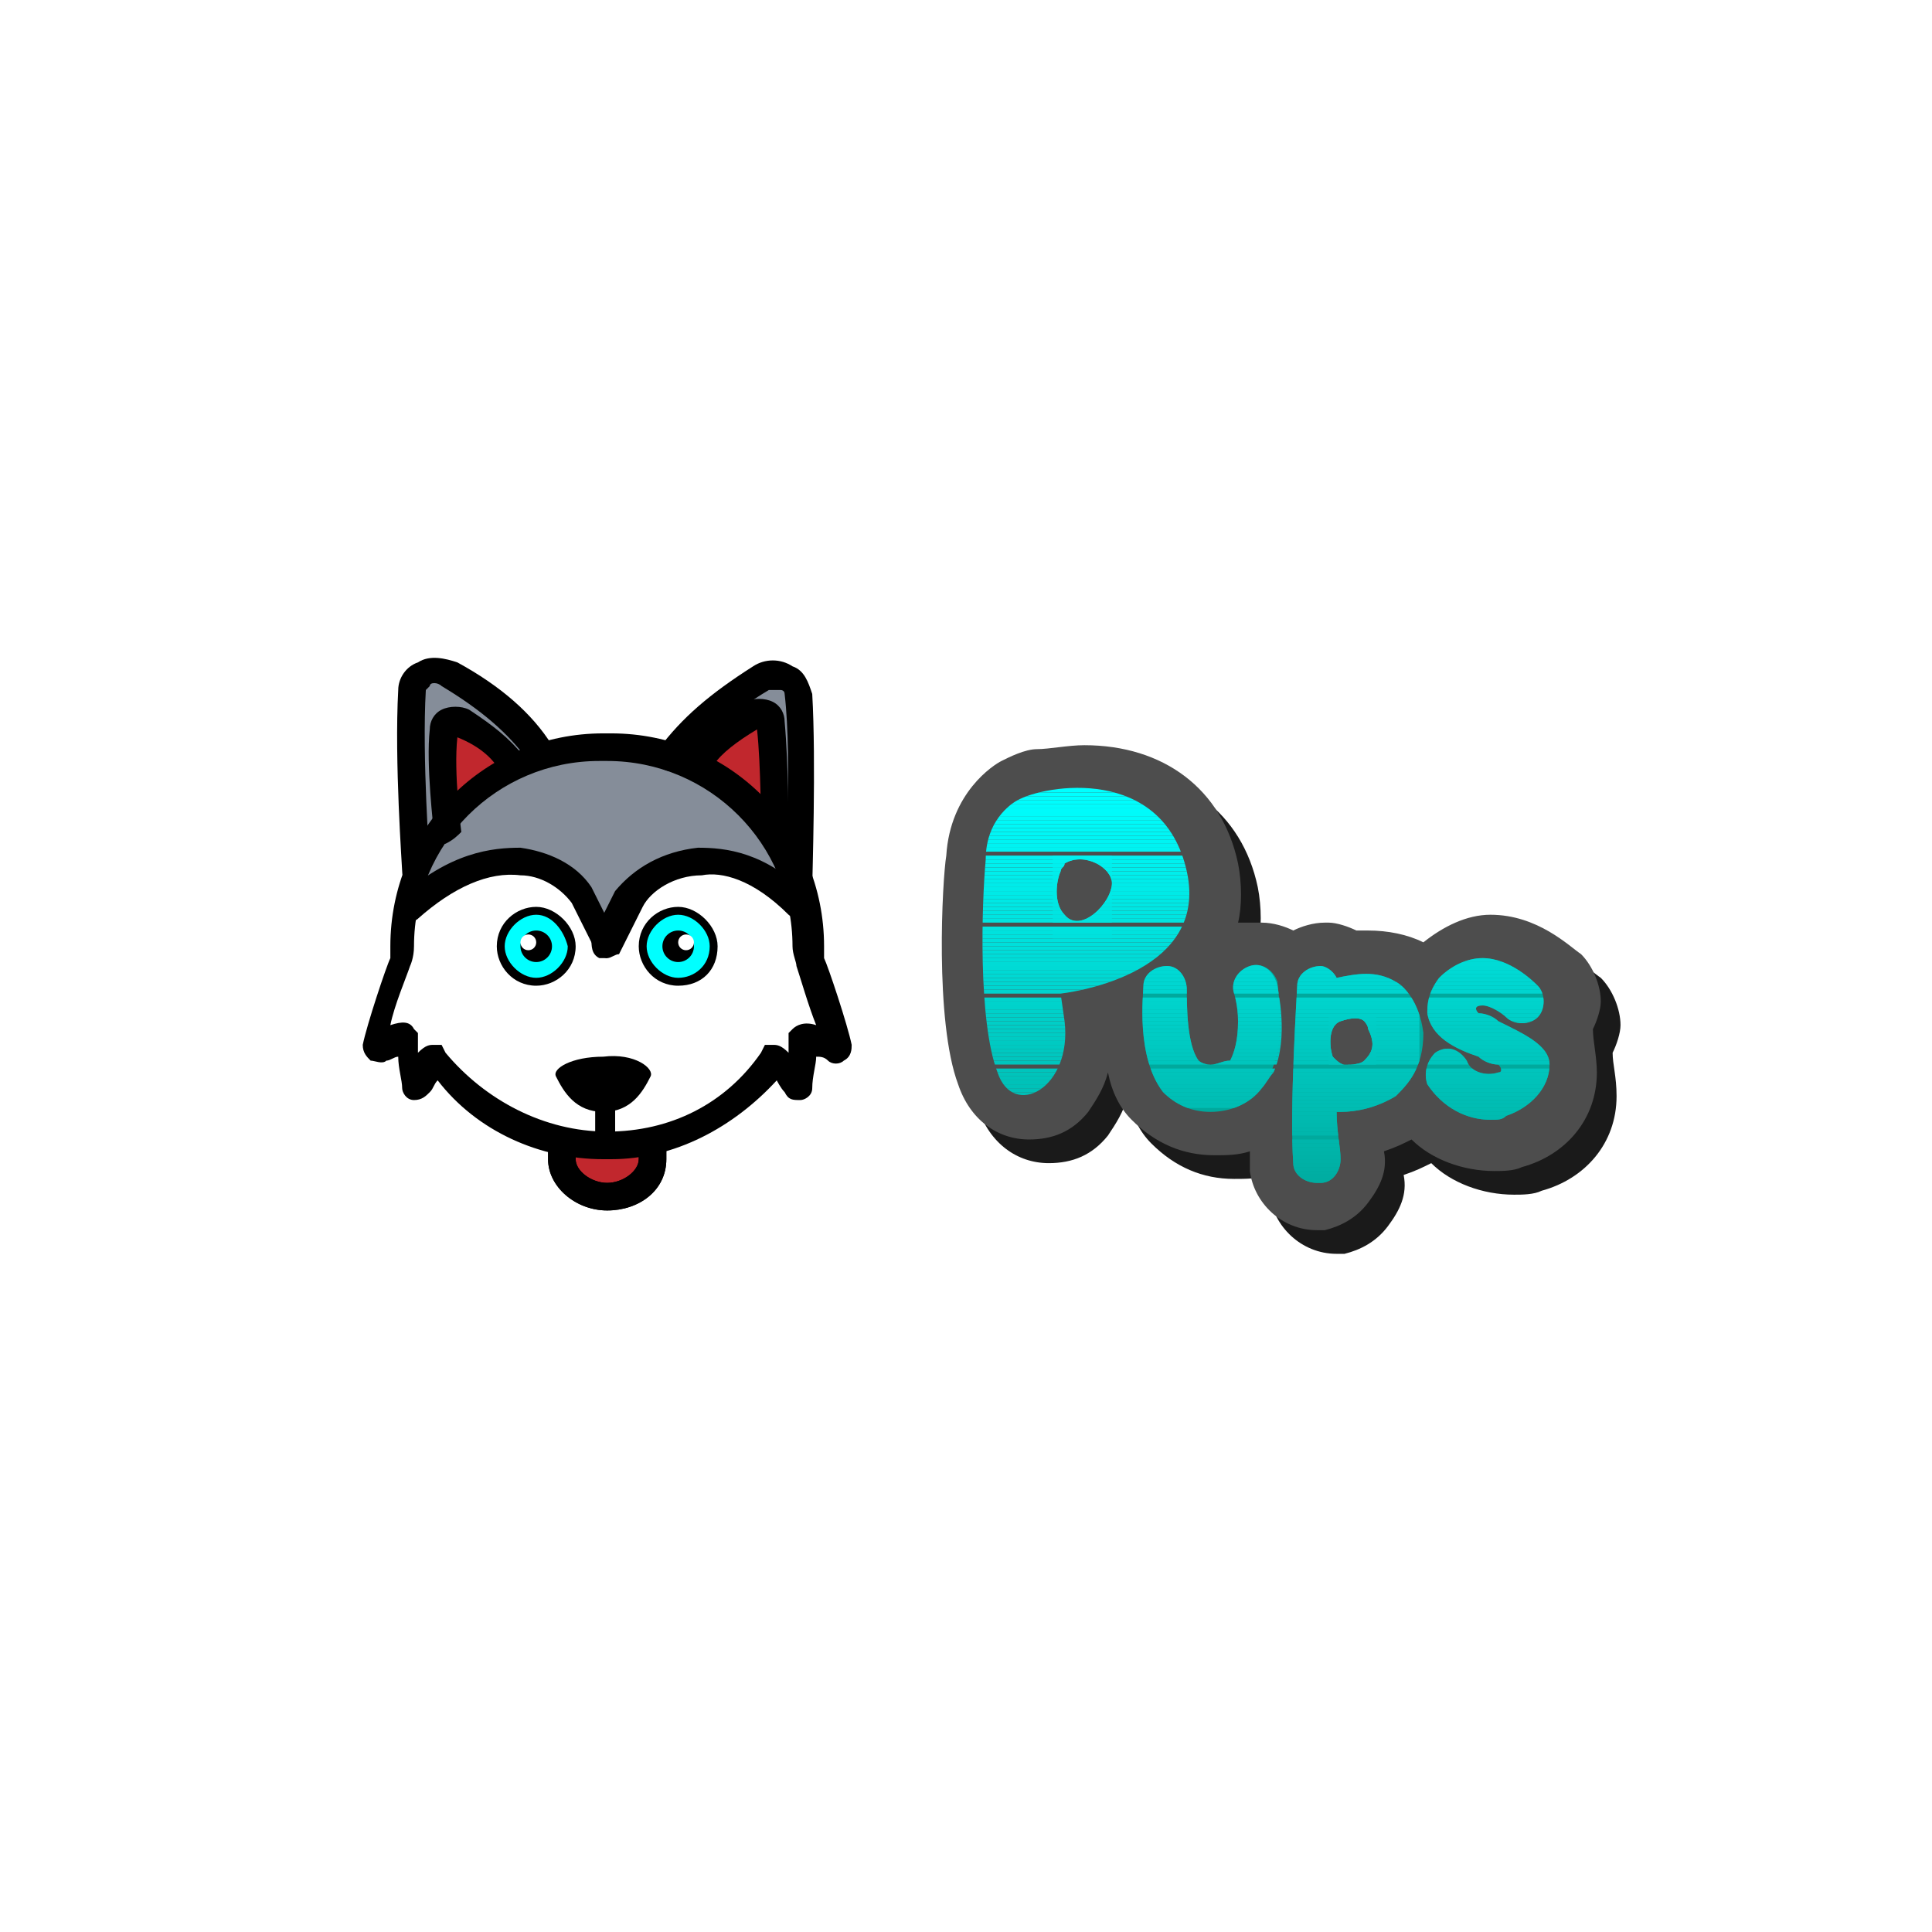 <?xml version="1.0" encoding="utf-8"?>
<!-- Generator: Adobe Illustrator 21.0.2, SVG Export Plug-In . SVG Version: 6.00 Build 0)  -->
<svg version="1.1" xmlns="http://www.w3.org/2000/svg" xmlns:xlink="http://www.w3.org/1999/xlink" x="0px" y="0px"
	 viewBox="0 0 49 49" style="enable-background:new 0 0 49 49;" xml:space="preserve">
<style type="text/css">
	.st0{fill:#FFFFFF;}
	.st1{fill:none;stroke:#000000;stroke-width:0.5;stroke-miterlimit:10;}
	.st2{fill:#34363A;}
	.st3{fill:#63AA29;}
	.st4{fill:#DCA031;}
	.st5{fill:#DB413E;}
	.st6{fill:#EDECE8;}
	.st7{opacity:0.3;fill:#070606;}
	.st8{fill:none;stroke:#278A2A;stroke-width:0.25;stroke-miterlimit:10;}
	.st9{fill:#BBC1C5;}
	.st10{fill:#32354C;}
	.st11{opacity:0.3;}
	.st12{fill:#070606;}
	.st13{fill:#999189;}
	.st14{fill:#9F978F;}
	.st15{fill:#DEDBD4;}
	.st16{fill:#B8B3AA;}
	.st17{fill:#6E6160;}
	.st18{opacity:0.7;}
	.st19{opacity:0.29;fill:#00A99D;}
	.st20{fill:#E5E3DE;}
	.st21{fill:#F6F6F5;}
	.st22{fill:#D8D7D1;}
	.st23{fill:#564D4C;}
	.st24{fill:#E3E1DB;}
	.st25{fill:#5880BA;}
	.st26{opacity:0.9;}
	.st27{fill:#999999;}
	.st28{fill:#333333;}
	.st29{fill:#808080;}
	.st30{fill:#666666;}
	.st31{fill:#CCCCCC;}
	.st32{fill:none;stroke:#808080;stroke-width:10;stroke-miterlimit:10;}
	.st33{opacity:0.38;fill:#FFFF00;}
	.st34{opacity:0.38;fill:#F15A24;}
	.st35{fill:#E6E6E6;}
	.st36{fill:#4D4D4D;}
	.st37{fill:#EB8300;}
	.st38{fill:none;stroke:#808080;stroke-width:0.75;stroke-miterlimit:10;}
	.st39{fill:#F53855;}
	.st40{fill:#46B29D;}
	.st41{fill:#E37B40;}
	.st42{fill:#324D5C;}
	.st43{fill:#754C24;}
	.st44{fill:#42210B;}
	.st45{fill:#BF6500;}
	.st46{fill:#FF0000;}
	.st47{opacity:0.4;}
	.st48{fill:#B17124;}
	.st49{fill:#DD9C34;}
	.st50{fill:#EAB55A;}
	.st51{fill:#D3882B;}
	.st52{fill:#FBB75B;}
	.st53{fill:#C90D07;}
	.st54{opacity:0.25;}
	.st55{fill:#212121;}
	.st56{fill:#EEEEEE;}
	.st57{fill:#757576;}
	.st58{fill:#E0E0E0;}
	.st59{fill:#BDBDBD;}
	.st60{fill:#FAFBFB;}
	.st61{opacity:0.61;fill:#B3B3B3;}
	.st62{fill:#F2F2F2;}
	.st63{fill:#1A1A1A;}
	.st64{fill:#00A99D;}
	.st65{clip-path:url(#SVGID_2_);fill:#00F3F1;}
	.st66{clip-path:url(#SVGID_2_);fill:#00F2F0;}
	.st67{clip-path:url(#SVGID_2_);fill:#00F1EF;}
	.st68{clip-path:url(#SVGID_2_);fill:#00F0EE;}
	.st69{clip-path:url(#SVGID_2_);fill:#00EFED;}
	.st70{clip-path:url(#SVGID_2_);fill:#00EEEC;}
	.st71{clip-path:url(#SVGID_2_);fill:#00EDEB;}
	.st72{clip-path:url(#SVGID_2_);fill:#00ECEA;}
	.st73{clip-path:url(#SVGID_2_);fill:#00EBE9;}
	.st74{clip-path:url(#SVGID_2_);fill:#00EBE8;}
	.st75{clip-path:url(#SVGID_2_);fill:#00EAE7;}
	.st76{clip-path:url(#SVGID_2_);fill:#00E9E6;}
	.st77{clip-path:url(#SVGID_2_);fill:#00E8E5;}
	.st78{clip-path:url(#SVGID_2_);fill:#00E7E4;}
	.st79{clip-path:url(#SVGID_2_);fill:#00E6E3;}
	.st80{clip-path:url(#SVGID_2_);fill:#00E5E2;}
	.st81{clip-path:url(#SVGID_2_);fill:#00E4E1;}
	.st82{clip-path:url(#SVGID_2_);fill:#00E4E0;}
	.st83{clip-path:url(#SVGID_2_);fill:#00E3DF;}
	.st84{clip-path:url(#SVGID_2_);fill:#00E2DE;}
	.st85{clip-path:url(#SVGID_2_);fill:#00E1DD;}
	.st86{clip-path:url(#SVGID_2_);fill:#00FFFF;}
	.st87{clip-path:url(#SVGID_2_);fill:#00FEFE;}
	.st88{clip-path:url(#SVGID_2_);fill:#00FDFD;}
	.st89{clip-path:url(#SVGID_2_);fill:#00FCFC;}
	.st90{clip-path:url(#SVGID_2_);fill:#00FBFB;}
	.st91{clip-path:url(#SVGID_2_);fill:#00FBFA;}
	.st92{clip-path:url(#SVGID_2_);fill:#00FAF9;}
	.st93{clip-path:url(#SVGID_2_);fill:#00F9F8;}
	.st94{clip-path:url(#SVGID_2_);fill:#00F8F7;}
	.st95{clip-path:url(#SVGID_2_);fill:#00F7F6;}
	.st96{clip-path:url(#SVGID_2_);fill:#00F6F5;}
	.st97{clip-path:url(#SVGID_2_);fill:#00F5F4;}
	.st98{clip-path:url(#SVGID_2_);fill:#00F4F3;}
	.st99{clip-path:url(#SVGID_2_);fill:#00F3F2;}
	.st100{clip-path:url(#SVGID_2_);fill:#00E0DC;}
	.st101{clip-path:url(#SVGID_2_);fill:#00DFDB;}
	.st102{clip-path:url(#SVGID_2_);fill:#00DEDA;}
	.st103{clip-path:url(#SVGID_2_);fill:#00DDD9;}
	.st104{clip-path:url(#SVGID_2_);fill:#00DCD8;}
	.st105{clip-path:url(#SVGID_2_);fill:#00DCD7;}
	.st106{clip-path:url(#SVGID_2_);fill:#00DBD6;}
	.st107{clip-path:url(#SVGID_2_);fill:#00DAD5;}
	.st108{clip-path:url(#SVGID_2_);fill:#00D9D4;}
	.st109{clip-path:url(#SVGID_2_);fill:#00D8D3;}
	.st110{clip-path:url(#SVGID_2_);fill:#00D7D2;}
	.st111{clip-path:url(#SVGID_2_);fill:#00D6D1;}
	.st112{clip-path:url(#SVGID_2_);fill:#00D5D0;}
	.st113{clip-path:url(#SVGID_2_);fill:#00D4CF;}
	.st114{clip-path:url(#SVGID_2_);fill:#00D4CD;}
	.st115{clip-path:url(#SVGID_2_);fill:#00D3CC;}
	.st116{clip-path:url(#SVGID_2_);fill:#00D2CB;}
	.st117{clip-path:url(#SVGID_2_);fill:#00D1CA;}
	.st118{clip-path:url(#SVGID_2_);fill:#00D0C9;}
	.st119{clip-path:url(#SVGID_2_);fill:#00CFC8;}
	.st120{clip-path:url(#SVGID_2_);fill:#00CEC7;}
	.st121{clip-path:url(#SVGID_2_);fill:#00CDC6;}
	.st122{clip-path:url(#SVGID_2_);fill:#00CCC5;}
	.st123{clip-path:url(#SVGID_2_);fill:#00CCC4;}
	.st124{clip-path:url(#SVGID_2_);fill:#00CBC3;}
	.st125{clip-path:url(#SVGID_2_);fill:#00CAC2;}
	.st126{clip-path:url(#SVGID_2_);fill:#00C9C1;}
	.st127{clip-path:url(#SVGID_2_);fill:#00C8C0;}
	.st128{clip-path:url(#SVGID_2_);fill:#00C7BF;}
	.st129{clip-path:url(#SVGID_2_);fill:#00C6BE;}
	.st130{clip-path:url(#SVGID_2_);fill:#00C5BD;}
	.st131{clip-path:url(#SVGID_2_);fill:#00C4BC;}
	.st132{clip-path:url(#SVGID_2_);fill:#00C4BB;}
	.st133{clip-path:url(#SVGID_2_);fill:#00C3BA;}
	.st134{clip-path:url(#SVGID_2_);fill:#00C2B9;}
	.st135{clip-path:url(#SVGID_2_);fill:#00C1B8;}
	.st136{clip-path:url(#SVGID_2_);fill:#00C0B7;}
	.st137{clip-path:url(#SVGID_2_);fill:#00BFB6;}
	.st138{clip-path:url(#SVGID_2_);fill:#00BEB5;}
	.st139{clip-path:url(#SVGID_2_);fill:#00BDB4;}
	.st140{clip-path:url(#SVGID_2_);fill:#00BDB3;}
	.st141{clip-path:url(#SVGID_2_);fill:#00BCB2;}
	.st142{clip-path:url(#SVGID_2_);fill:#00BBB1;}
	.st143{clip-path:url(#SVGID_2_);fill:#00BAB0;}
	.st144{clip-path:url(#SVGID_4_);fill:#00DBD6;}
	.st145{clip-path:url(#SVGID_4_);fill:#00DAD5;}
	.st146{clip-path:url(#SVGID_4_);fill:#00D9D4;}
	.st147{clip-path:url(#SVGID_4_);fill:#00D8D3;}
	.st148{clip-path:url(#SVGID_4_);fill:#00D7D2;}
	.st149{clip-path:url(#SVGID_4_);fill:#00D6D1;}
	.st150{clip-path:url(#SVGID_4_);fill:#00D5D0;}
	.st151{clip-path:url(#SVGID_4_);fill:#00D4CF;}
	.st152{clip-path:url(#SVGID_4_);fill:#00D4CD;}
	.st153{clip-path:url(#SVGID_4_);fill:#00D3CC;}
	.st154{clip-path:url(#SVGID_4_);fill:#00D2CB;}
	.st155{clip-path:url(#SVGID_4_);fill:#00D1CA;}
	.st156{clip-path:url(#SVGID_4_);fill:#00D0C9;}
	.st157{clip-path:url(#SVGID_4_);fill:#00CFC8;}
	.st158{clip-path:url(#SVGID_4_);fill:#00CEC7;}
	.st159{clip-path:url(#SVGID_4_);fill:#00CDC6;}
	.st160{clip-path:url(#SVGID_4_);fill:#00CCC5;}
	.st161{clip-path:url(#SVGID_4_);fill:#00CCC4;}
	.st162{clip-path:url(#SVGID_4_);fill:#00CBC3;}
	.st163{clip-path:url(#SVGID_4_);fill:#00CAC2;}
	.st164{clip-path:url(#SVGID_4_);fill:#00C9C1;}
	.st165{clip-path:url(#SVGID_4_);fill:#00C8C0;}
	.st166{clip-path:url(#SVGID_4_);fill:#00C7BF;}
	.st167{clip-path:url(#SVGID_4_);fill:#00C6BE;}
	.st168{clip-path:url(#SVGID_4_);fill:#00C5BD;}
	.st169{clip-path:url(#SVGID_4_);fill:#00C4BC;}
	.st170{clip-path:url(#SVGID_4_);fill:#00C4BB;}
	.st171{clip-path:url(#SVGID_4_);fill:#00C3BA;}
	.st172{clip-path:url(#SVGID_4_);fill:#00C2B9;}
	.st173{clip-path:url(#SVGID_4_);fill:#00C1B8;}
	.st174{clip-path:url(#SVGID_4_);fill:#00C0B7;}
	.st175{clip-path:url(#SVGID_4_);fill:#00BFB6;}
	.st176{clip-path:url(#SVGID_4_);fill:#00BEB5;}
	.st177{clip-path:url(#SVGID_4_);fill:#00BDB4;}
	.st178{clip-path:url(#SVGID_4_);fill:#00BDB3;}
	.st179{clip-path:url(#SVGID_4_);fill:#00BCB2;}
	.st180{clip-path:url(#SVGID_6_);fill:#00D0C9;}
	.st181{clip-path:url(#SVGID_6_);fill:#00CFC8;}
	.st182{clip-path:url(#SVGID_6_);fill:#00CEC7;}
	.st183{clip-path:url(#SVGID_6_);fill:#00CDC6;}
	.st184{clip-path:url(#SVGID_6_);fill:#00CCC5;}
	.st185{clip-path:url(#SVGID_6_);fill:#00CCC4;}
	.st186{clip-path:url(#SVGID_6_);fill:#00CBC3;}
	.st187{clip-path:url(#SVGID_6_);fill:#00CAC2;}
	.st188{clip-path:url(#SVGID_6_);fill:#00C9C1;}
	.st189{clip-path:url(#SVGID_6_);fill:#00C8C0;}
	.st190{clip-path:url(#SVGID_6_);fill:#00C7BF;}
	.st191{clip-path:url(#SVGID_6_);fill:#00C6BE;}
	.st192{clip-path:url(#SVGID_6_);fill:#00C5BD;}
	.st193{clip-path:url(#SVGID_6_);fill:#00C4BC;}
	.st194{clip-path:url(#SVGID_6_);fill:#00DBD6;}
	.st195{clip-path:url(#SVGID_6_);fill:#00DAD5;}
	.st196{clip-path:url(#SVGID_6_);fill:#00D9D4;}
	.st197{clip-path:url(#SVGID_6_);fill:#00D8D3;}
	.st198{clip-path:url(#SVGID_6_);fill:#00D7D2;}
	.st199{clip-path:url(#SVGID_6_);fill:#00D6D1;}
	.st200{clip-path:url(#SVGID_6_);fill:#00D5D0;}
	.st201{clip-path:url(#SVGID_6_);fill:#00D4CF;}
	.st202{clip-path:url(#SVGID_6_);fill:#00D4CD;}
	.st203{clip-path:url(#SVGID_6_);fill:#00D3CC;}
	.st204{clip-path:url(#SVGID_6_);fill:#00D2CB;}
	.st205{clip-path:url(#SVGID_6_);fill:#00D1CA;}
	.st206{clip-path:url(#SVGID_6_);fill:#00C4BB;}
	.st207{clip-path:url(#SVGID_6_);fill:#00C3BA;}
	.st208{clip-path:url(#SVGID_6_);fill:#00C2B9;}
	.st209{clip-path:url(#SVGID_6_);fill:#00C1B8;}
	.st210{clip-path:url(#SVGID_6_);fill:#00C0B7;}
	.st211{clip-path:url(#SVGID_6_);fill:#00BFB6;}
	.st212{clip-path:url(#SVGID_6_);fill:#00BEB5;}
	.st213{clip-path:url(#SVGID_6_);fill:#00BDB4;}
	.st214{clip-path:url(#SVGID_6_);fill:#00BDB3;}
	.st215{clip-path:url(#SVGID_6_);fill:#00BCB2;}
	.st216{clip-path:url(#SVGID_6_);fill:#00BBB1;}
	.st217{clip-path:url(#SVGID_6_);fill:#00BAB0;}
	.st218{clip-path:url(#SVGID_6_);fill:#00B9AF;}
	.st219{clip-path:url(#SVGID_6_);fill:#00B8AE;}
	.st220{clip-path:url(#SVGID_6_);fill:#00B7AD;}
	.st221{clip-path:url(#SVGID_6_);fill:#00B6AC;}
	.st222{clip-path:url(#SVGID_6_);fill:#00B5AB;}
	.st223{clip-path:url(#SVGID_6_);fill:#00B5AA;}
	.st224{clip-path:url(#SVGID_6_);fill:#00B4A9;}
	.st225{clip-path:url(#SVGID_6_);fill:#00B3A8;}
	.st226{clip-path:url(#SVGID_6_);fill:#00B2A7;}
	.st227{clip-path:url(#SVGID_6_);fill:#00B1A6;}
	.st228{clip-path:url(#SVGID_6_);fill:#00B0A5;}
	.st229{clip-path:url(#SVGID_6_);fill:#00AFA4;}
	.st230{clip-path:url(#SVGID_6_);fill:#00AEA3;}
	.st231{clip-path:url(#SVGID_6_);fill:#00ADA2;}
	.st232{clip-path:url(#SVGID_6_);fill:#00ADA1;}
	.st233{clip-path:url(#SVGID_8_);fill:#00DCD7;}
	.st234{clip-path:url(#SVGID_8_);fill:#00DBD6;}
	.st235{clip-path:url(#SVGID_8_);fill:#00DAD5;}
	.st236{clip-path:url(#SVGID_8_);fill:#00D9D4;}
	.st237{clip-path:url(#SVGID_8_);fill:#00D8D3;}
	.st238{clip-path:url(#SVGID_8_);fill:#00D7D2;}
	.st239{clip-path:url(#SVGID_8_);fill:#00D6D1;}
	.st240{clip-path:url(#SVGID_8_);fill:#00D5D0;}
	.st241{clip-path:url(#SVGID_8_);fill:#00D4CF;}
	.st242{clip-path:url(#SVGID_8_);fill:#00D4CD;}
	.st243{clip-path:url(#SVGID_8_);fill:#00D3CC;}
	.st244{clip-path:url(#SVGID_8_);fill:#00D2CB;}
	.st245{clip-path:url(#SVGID_8_);fill:#00D1CA;}
	.st246{clip-path:url(#SVGID_8_);fill:#00D0C9;}
	.st247{clip-path:url(#SVGID_8_);fill:#00CFC8;}
	.st248{clip-path:url(#SVGID_8_);fill:#00CEC7;}
	.st249{clip-path:url(#SVGID_8_);fill:#00CDC6;}
	.st250{clip-path:url(#SVGID_8_);fill:#00CCC5;}
	.st251{clip-path:url(#SVGID_8_);fill:#00CCC4;}
	.st252{clip-path:url(#SVGID_8_);fill:#00CBC3;}
	.st253{clip-path:url(#SVGID_8_);fill:#00CAC2;}
	.st254{clip-path:url(#SVGID_8_);fill:#00C9C1;}
	.st255{clip-path:url(#SVGID_8_);fill:#00C8C0;}
	.st256{clip-path:url(#SVGID_8_);fill:#00C7BF;}
	.st257{clip-path:url(#SVGID_8_);fill:#00C6BE;}
	.st258{clip-path:url(#SVGID_8_);fill:#00C5BD;}
	.st259{clip-path:url(#SVGID_8_);fill:#00C4BC;}
	.st260{clip-path:url(#SVGID_8_);fill:#00C4BB;}
	.st261{clip-path:url(#SVGID_8_);fill:#00C3BA;}
	.st262{clip-path:url(#SVGID_8_);fill:#00C2B9;}
	.st263{clip-path:url(#SVGID_8_);fill:#00C1B8;}
	.st264{clip-path:url(#SVGID_8_);fill:#00C0B7;}
	.st265{clip-path:url(#SVGID_8_);fill:#00BFB6;}
	.st266{clip-path:url(#SVGID_8_);fill:#00BEB5;}
	.st267{clip-path:url(#SVGID_8_);fill:#00BDB4;}
	.st268{clip-path:url(#SVGID_8_);fill:#00BDB3;}
	.st269{clip-path:url(#SVGID_8_);fill:#00BCB2;}
	.st270{clip-path:url(#SVGID_8_);fill:#00BBB1;}
	.st271{clip-path:url(#SVGID_8_);fill:#00BAB0;}
	.st272{clip-path:url(#SVGID_8_);fill:#00B9AF;}
	.st273{fill:#858D99;}
	.st274{fill:#C1272D;}
	.st275{fill:#00FFFF;}
	.st276{fill:#F0CA4D;}
	.st277{fill:#CADAC8;}
	.st278{fill:#88F9D4;}
	.st279{opacity:0.41;}
	.st280{fill:#FCEE21;}
	.st281{fill:#F59423;}
	.st282{fill:#F7A822;}
	.st283{fill:#F8B922;}
	.st284{fill:#F9C022;}
	.st285{fill:#F8BC22;}
	.st286{fill:#F7AC22;}
	.st287{fill:#F69823;}
	.st288{fill:#F15F24;}
	.st289{fill:#F37224;}
	.st290{fill:#F48423;}
	.st291{fill:#F69B23;}
	.st292{fill:#F8B322;}
	.st293{fill:#F9C922;}
	.st294{fill:#FAD521;}
	.st295{fill:#FACE22;}
	.st296{fill:#F8B822;}
	.st297{fill:#F6A123;}
	.st298{fill:#F58D23;}
	.st299{fill:#F37723;}
	.st300{fill:#F26324;}
	.st301{fill:#F34A1E;}
	.st302{fill:#F25522;}
	.st303{fill:#F16024;}
	.st304{fill:#F37323;}
	.st305{fill:#F48623;}
	.st306{fill:#F69E23;}
	.st307{fill:#F8B722;}
	.st308{fill:#FAD122;}
	.st309{fill:#FBE721;}
	.st310{fill:#FAD821;}
	.st311{fill:#F8BD22;}
	.st312{fill:#F7A422;}
	.st313{fill:#F59023;}
	.st314{fill:#F37823;}
	.st315{fill:#F26424;}
	.st316{fill:#F15923;}
	.st317{fill:#F34D1F;}
	.st318{fill:#F44A1D;}
	.st319{fill:#F25422;}
	.st320{fill:#F48523;}
	.st321{fill:#F69D23;}
	.st322{fill:#F8B522;}
	.st323{fill:#FACD22;}
	.st324{fill:#FBDB21;}
	.st325{fill:#FAD222;}
	.st326{fill:#F8BB22;}
	.st327{fill:#F6A223;}
	.st328{fill:#F58E23;}
	.st329{fill:#F15823;}
	.st330{fill:#F53E19;}
	.st331{fill:#F63817;}
	.st332{fill:#F4481D;}
	.st333{fill:#F25321;}
	.st334{fill:#F15D24;}
	.st335{fill:#F36F24;}
	.st336{fill:#F48023;}
	.st337{fill:#F59623;}
	.st338{fill:#F7AB22;}
	.st339{fill:#F8BE22;}
	.st340{fill:#F9C622;}
	.st341{fill:#F9C122;}
	.st342{fill:#F7B022;}
	.st343{fill:#F48923;}
	.st344{fill:#F37423;}
	.st345{fill:#F15723;}
	.st346{fill:#F34B1E;}
	.st347{fill:#F63C18;}
	.st348{fill:#F73615;}
	.st349{fill:#F4451C;}
	.st350{fill:#F35020;}
	.st351{fill:#F15A24;}
	.st352{fill:#F26924;}
	.st353{fill:#F37923;}
	.st354{fill:#F58C23;}
	.st355{fill:#F7B122;}
	.st356{fill:#F7AE22;}
	.st357{fill:#F48123;}
	.st358{fill:#F26D24;}
	.st359{fill:#F15C24;}
	.st360{fill:#F4491D;}
	.st361{fill:#F63917;}
	.st362{fill:#F92810;}
	.st363{fill:#F73214;}
	.st364{fill:#F5421A;}
	.st365{fill:#F26224;}
	.st366{fill:#F37024;}
	.st367{fill:#F69F23;}
	.st368{fill:#F59323;}
	.st369{fill:#F26624;}
	.st370{fill:#F15924;}
	.st371{fill:#F25221;}
	.st372{fill:#F9250F;}
	.st373{fill:#F82D12;}
	.st374{fill:#F15B24;}
	.st375{fill:#F48823;}
	.st376{fill:#F58923;}
	.st377{fill:#F48223;}
	.st378{fill:#F37623;}
	.st379{fill:#F26B24;}
	.st380{fill:#F25622;}
	.st381{fill:#F5401A;}
	.st382{fill:#F73013;}
	.st383{fill:#FA1F0C;}
	.st384{fill:#F9260F;}
	.st385{fill:#F5411A;}
	.st386{fill:#F25623;}
	.st387{fill:#F26824;}
	.st388{fill:#F4461C;}
	.st389{fill:#F82A11;}
	.st390{fill:#F82E12;}
	.st391{fill:#F63A17;}
	.st392{fill:#F26124;}
	.st393{fill:#F26724;}
	.st394{fill:#F53F19;}
	.st395{fill:#FA220E;}
	.st396{fill:#F34F20;}
	.st397{fill:#F63716;}
	.st398{fill:#F92911;}
	.st399{fill:#FB1C0B;}
	.st400{fill:#F92710;}
	.st401{fill:#F73415;}
	.st402{fill:#F34C1E;}
	.st403{fill:#F25120;}
	.st404{fill:#F73616;}
	.st405{fill:#FC1107;}
	.st406{fill:#F73314;}
	.st407{fill:#F82B11;}
	.st408{fill:#FA210D;}
	.st409{fill:#FC1408;}
	.st410{fill:#FE0502;}
	.st411{fill:#FD1006;}
	.st412{fill:#F63D18;}
	.st413{fill:#F73515;}
	.st414{fill:#FF2F2F;}
	.st415{fill:#FE0402;}
	.st416{fill:#F82F13;}
	.st417{fill:#F83013;}
	.st418{fill:#F92910;}
	.st419{fill:#FA1E0C;}
	.st420{fill:#FA200D;}
	.st421{fill:#FB1A0A;}
	.st422{fill:#FC1508;}
	.st423{fill:#FC1006;}
	.st424{fill:#FD0E06;}
	.st425{fill:#FD0A04;}
	.st426{clip-path:url(#SVGID_10_);fill:#00F3F1;}
	.st427{clip-path:url(#SVGID_10_);fill:#00F2F0;}
	.st428{clip-path:url(#SVGID_10_);fill:#00F1EF;}
	.st429{clip-path:url(#SVGID_10_);fill:#00F0EE;}
	.st430{clip-path:url(#SVGID_10_);fill:#00EFED;}
	.st431{clip-path:url(#SVGID_10_);fill:#00EEEC;}
	.st432{clip-path:url(#SVGID_10_);fill:#00EDEB;}
	.st433{clip-path:url(#SVGID_10_);fill:#00ECEA;}
	.st434{clip-path:url(#SVGID_10_);fill:#00EBE9;}
	.st435{clip-path:url(#SVGID_10_);fill:#00EBE8;}
	.st436{clip-path:url(#SVGID_10_);fill:#00EAE7;}
	.st437{clip-path:url(#SVGID_10_);fill:#00E9E6;}
	.st438{clip-path:url(#SVGID_10_);fill:#00E8E5;}
	.st439{clip-path:url(#SVGID_10_);fill:#00E7E4;}
	.st440{clip-path:url(#SVGID_10_);fill:#00E6E3;}
	.st441{clip-path:url(#SVGID_10_);fill:#00E5E2;}
	.st442{clip-path:url(#SVGID_10_);fill:#00E4E1;}
	.st443{clip-path:url(#SVGID_10_);fill:#00E4E0;}
	.st444{clip-path:url(#SVGID_10_);fill:#00E3DF;}
	.st445{clip-path:url(#SVGID_10_);fill:#00E2DE;}
	.st446{clip-path:url(#SVGID_10_);fill:#00E1DD;}
	.st447{clip-path:url(#SVGID_10_);fill:#00FFFF;}
	.st448{clip-path:url(#SVGID_10_);fill:#00FEFE;}
	.st449{clip-path:url(#SVGID_10_);fill:#00FDFD;}
	.st450{clip-path:url(#SVGID_10_);fill:#00FCFC;}
	.st451{clip-path:url(#SVGID_10_);fill:#00FBFB;}
	.st452{clip-path:url(#SVGID_10_);fill:#00FBFA;}
	.st453{clip-path:url(#SVGID_10_);fill:#00FAF9;}
	.st454{clip-path:url(#SVGID_10_);fill:#00F9F8;}
	.st455{clip-path:url(#SVGID_10_);fill:#00F8F7;}
	.st456{clip-path:url(#SVGID_10_);fill:#00F7F6;}
	.st457{clip-path:url(#SVGID_10_);fill:#00F6F5;}
	.st458{clip-path:url(#SVGID_10_);fill:#00F5F4;}
	.st459{clip-path:url(#SVGID_10_);fill:#00F4F3;}
	.st460{clip-path:url(#SVGID_10_);fill:#00F3F2;}
	.st461{clip-path:url(#SVGID_10_);fill:#00E0DC;}
	.st462{clip-path:url(#SVGID_10_);fill:#00DFDB;}
	.st463{clip-path:url(#SVGID_10_);fill:#00DEDA;}
	.st464{clip-path:url(#SVGID_10_);fill:#00DDD9;}
	.st465{clip-path:url(#SVGID_10_);fill:#00DCD8;}
	.st466{clip-path:url(#SVGID_10_);fill:#00DCD7;}
	.st467{clip-path:url(#SVGID_10_);fill:#00DBD6;}
	.st468{clip-path:url(#SVGID_10_);fill:#00DAD5;}
	.st469{clip-path:url(#SVGID_10_);fill:#00D9D4;}
	.st470{clip-path:url(#SVGID_10_);fill:#00D8D3;}
	.st471{clip-path:url(#SVGID_10_);fill:#00D7D2;}
	.st472{clip-path:url(#SVGID_10_);fill:#00D6D1;}
	.st473{clip-path:url(#SVGID_10_);fill:#00D5D0;}
	.st474{clip-path:url(#SVGID_10_);fill:#00D4CF;}
	.st475{clip-path:url(#SVGID_10_);fill:#00D4CD;}
	.st476{clip-path:url(#SVGID_10_);fill:#00D3CC;}
	.st477{clip-path:url(#SVGID_10_);fill:#00D2CB;}
	.st478{clip-path:url(#SVGID_10_);fill:#00D1CA;}
	.st479{clip-path:url(#SVGID_10_);fill:#00D0C9;}
	.st480{clip-path:url(#SVGID_10_);fill:#00CFC8;}
	.st481{clip-path:url(#SVGID_10_);fill:#00CEC7;}
	.st482{clip-path:url(#SVGID_10_);fill:#00CDC6;}
	.st483{clip-path:url(#SVGID_10_);fill:#00CCC5;}
	.st484{clip-path:url(#SVGID_10_);fill:#00CCC4;}
	.st485{clip-path:url(#SVGID_10_);fill:#00CBC3;}
	.st486{clip-path:url(#SVGID_10_);fill:#00CAC2;}
	.st487{clip-path:url(#SVGID_10_);fill:#00C9C1;}
	.st488{clip-path:url(#SVGID_10_);fill:#00C8C0;}
	.st489{clip-path:url(#SVGID_10_);fill:#00C7BF;}
	.st490{clip-path:url(#SVGID_10_);fill:#00C6BE;}
	.st491{clip-path:url(#SVGID_10_);fill:#00C5BD;}
	.st492{clip-path:url(#SVGID_10_);fill:#00C4BC;}
	.st493{clip-path:url(#SVGID_10_);fill:#00C4BB;}
	.st494{clip-path:url(#SVGID_10_);fill:#00C3BA;}
	.st495{clip-path:url(#SVGID_10_);fill:#00C2B9;}
	.st496{clip-path:url(#SVGID_10_);fill:#00C1B8;}
	.st497{clip-path:url(#SVGID_10_);fill:#00C0B7;}
	.st498{clip-path:url(#SVGID_10_);fill:#00BFB6;}
	.st499{clip-path:url(#SVGID_10_);fill:#00BEB5;}
	.st500{clip-path:url(#SVGID_10_);fill:#00BDB4;}
	.st501{clip-path:url(#SVGID_10_);fill:#00BDB3;}
	.st502{clip-path:url(#SVGID_10_);fill:#00BCB2;}
	.st503{clip-path:url(#SVGID_10_);fill:#00BBB1;}
	.st504{clip-path:url(#SVGID_10_);fill:#00BAB0;}
	.st505{clip-path:url(#SVGID_12_);fill:#00DBD6;}
	.st506{clip-path:url(#SVGID_12_);fill:#00DAD5;}
	.st507{clip-path:url(#SVGID_12_);fill:#00D9D4;}
	.st508{clip-path:url(#SVGID_12_);fill:#00D8D3;}
	.st509{clip-path:url(#SVGID_12_);fill:#00D7D2;}
	.st510{clip-path:url(#SVGID_12_);fill:#00D6D1;}
	.st511{clip-path:url(#SVGID_12_);fill:#00D5D0;}
	.st512{clip-path:url(#SVGID_12_);fill:#00D4CF;}
	.st513{clip-path:url(#SVGID_12_);fill:#00D4CD;}
	.st514{clip-path:url(#SVGID_12_);fill:#00D3CC;}
	.st515{clip-path:url(#SVGID_12_);fill:#00D2CB;}
	.st516{clip-path:url(#SVGID_12_);fill:#00D1CA;}
	.st517{clip-path:url(#SVGID_12_);fill:#00D0C9;}
	.st518{clip-path:url(#SVGID_12_);fill:#00CFC8;}
	.st519{clip-path:url(#SVGID_12_);fill:#00CEC7;}
	.st520{clip-path:url(#SVGID_12_);fill:#00CDC6;}
	.st521{clip-path:url(#SVGID_12_);fill:#00CCC5;}
	.st522{clip-path:url(#SVGID_12_);fill:#00CCC4;}
	.st523{clip-path:url(#SVGID_12_);fill:#00CBC3;}
	.st524{clip-path:url(#SVGID_12_);fill:#00CAC2;}
	.st525{clip-path:url(#SVGID_12_);fill:#00C9C1;}
	.st526{clip-path:url(#SVGID_12_);fill:#00C8C0;}
	.st527{clip-path:url(#SVGID_12_);fill:#00C7BF;}
	.st528{clip-path:url(#SVGID_12_);fill:#00C6BE;}
	.st529{clip-path:url(#SVGID_12_);fill:#00C5BD;}
	.st530{clip-path:url(#SVGID_12_);fill:#00C4BC;}
	.st531{clip-path:url(#SVGID_12_);fill:#00C4BB;}
	.st532{clip-path:url(#SVGID_12_);fill:#00C3BA;}
	.st533{clip-path:url(#SVGID_12_);fill:#00C2B9;}
	.st534{clip-path:url(#SVGID_12_);fill:#00C1B8;}
	.st535{clip-path:url(#SVGID_12_);fill:#00C0B7;}
	.st536{clip-path:url(#SVGID_12_);fill:#00BFB6;}
	.st537{clip-path:url(#SVGID_12_);fill:#00BEB5;}
	.st538{clip-path:url(#SVGID_12_);fill:#00BDB4;}
	.st539{clip-path:url(#SVGID_12_);fill:#00BDB3;}
	.st540{clip-path:url(#SVGID_12_);fill:#00BCB2;}
	.st541{clip-path:url(#SVGID_14_);fill:#00D0C9;}
	.st542{clip-path:url(#SVGID_14_);fill:#00CFC8;}
	.st543{clip-path:url(#SVGID_14_);fill:#00CEC7;}
	.st544{clip-path:url(#SVGID_14_);fill:#00CDC6;}
	.st545{clip-path:url(#SVGID_14_);fill:#00CCC5;}
	.st546{clip-path:url(#SVGID_14_);fill:#00CCC4;}
	.st547{clip-path:url(#SVGID_14_);fill:#00CBC3;}
	.st548{clip-path:url(#SVGID_14_);fill:#00CAC2;}
	.st549{clip-path:url(#SVGID_14_);fill:#00C9C1;}
	.st550{clip-path:url(#SVGID_14_);fill:#00C8C0;}
	.st551{clip-path:url(#SVGID_14_);fill:#00C7BF;}
	.st552{clip-path:url(#SVGID_14_);fill:#00C6BE;}
	.st553{clip-path:url(#SVGID_14_);fill:#00C5BD;}
	.st554{clip-path:url(#SVGID_14_);fill:#00C4BC;}
	.st555{clip-path:url(#SVGID_14_);fill:#00DBD6;}
	.st556{clip-path:url(#SVGID_14_);fill:#00DAD5;}
	.st557{clip-path:url(#SVGID_14_);fill:#00D9D4;}
	.st558{clip-path:url(#SVGID_14_);fill:#00D8D3;}
	.st559{clip-path:url(#SVGID_14_);fill:#00D7D2;}
	.st560{clip-path:url(#SVGID_14_);fill:#00D6D1;}
	.st561{clip-path:url(#SVGID_14_);fill:#00D5D0;}
	.st562{clip-path:url(#SVGID_14_);fill:#00D4CF;}
	.st563{clip-path:url(#SVGID_14_);fill:#00D4CD;}
	.st564{clip-path:url(#SVGID_14_);fill:#00D3CC;}
	.st565{clip-path:url(#SVGID_14_);fill:#00D2CB;}
	.st566{clip-path:url(#SVGID_14_);fill:#00D1CA;}
	.st567{clip-path:url(#SVGID_14_);fill:#00C4BB;}
	.st568{clip-path:url(#SVGID_14_);fill:#00C3BA;}
	.st569{clip-path:url(#SVGID_14_);fill:#00C2B9;}
	.st570{clip-path:url(#SVGID_14_);fill:#00C1B8;}
	.st571{clip-path:url(#SVGID_14_);fill:#00C0B7;}
	.st572{clip-path:url(#SVGID_14_);fill:#00BFB6;}
	.st573{clip-path:url(#SVGID_14_);fill:#00BEB5;}
	.st574{clip-path:url(#SVGID_14_);fill:#00BDB4;}
	.st575{clip-path:url(#SVGID_14_);fill:#00BDB3;}
	.st576{clip-path:url(#SVGID_14_);fill:#00BCB2;}
	.st577{clip-path:url(#SVGID_14_);fill:#00BBB1;}
	.st578{clip-path:url(#SVGID_14_);fill:#00BAB0;}
	.st579{clip-path:url(#SVGID_14_);fill:#00B9AF;}
	.st580{clip-path:url(#SVGID_14_);fill:#00B8AE;}
	.st581{clip-path:url(#SVGID_14_);fill:#00B7AD;}
	.st582{clip-path:url(#SVGID_14_);fill:#00B6AC;}
	.st583{clip-path:url(#SVGID_14_);fill:#00B5AB;}
	.st584{clip-path:url(#SVGID_14_);fill:#00B5AA;}
	.st585{clip-path:url(#SVGID_14_);fill:#00B4A9;}
	.st586{clip-path:url(#SVGID_14_);fill:#00B3A8;}
	.st587{clip-path:url(#SVGID_14_);fill:#00B2A7;}
	.st588{clip-path:url(#SVGID_14_);fill:#00B1A6;}
	.st589{clip-path:url(#SVGID_14_);fill:#00B0A5;}
	.st590{clip-path:url(#SVGID_14_);fill:#00AFA4;}
	.st591{clip-path:url(#SVGID_14_);fill:#00AEA3;}
	.st592{clip-path:url(#SVGID_14_);fill:#00ADA2;}
	.st593{clip-path:url(#SVGID_14_);fill:#00ADA1;}
	.st594{clip-path:url(#SVGID_16_);fill:#00DCD7;}
	.st595{clip-path:url(#SVGID_16_);fill:#00DBD6;}
	.st596{clip-path:url(#SVGID_16_);fill:#00DAD5;}
	.st597{clip-path:url(#SVGID_16_);fill:#00D9D4;}
	.st598{clip-path:url(#SVGID_16_);fill:#00D8D3;}
	.st599{clip-path:url(#SVGID_16_);fill:#00D7D2;}
	.st600{clip-path:url(#SVGID_16_);fill:#00D6D1;}
	.st601{clip-path:url(#SVGID_16_);fill:#00D5D0;}
	.st602{clip-path:url(#SVGID_16_);fill:#00D4CF;}
	.st603{clip-path:url(#SVGID_16_);fill:#00D4CD;}
	.st604{clip-path:url(#SVGID_16_);fill:#00D3CC;}
	.st605{clip-path:url(#SVGID_16_);fill:#00D2CB;}
	.st606{clip-path:url(#SVGID_16_);fill:#00D1CA;}
	.st607{clip-path:url(#SVGID_16_);fill:#00D0C9;}
	.st608{clip-path:url(#SVGID_16_);fill:#00CFC8;}
	.st609{clip-path:url(#SVGID_16_);fill:#00CEC7;}
	.st610{clip-path:url(#SVGID_16_);fill:#00CDC6;}
	.st611{clip-path:url(#SVGID_16_);fill:#00CCC5;}
	.st612{clip-path:url(#SVGID_16_);fill:#00CCC4;}
	.st613{clip-path:url(#SVGID_16_);fill:#00CBC3;}
	.st614{clip-path:url(#SVGID_16_);fill:#00CAC2;}
	.st615{clip-path:url(#SVGID_16_);fill:#00C9C1;}
	.st616{clip-path:url(#SVGID_16_);fill:#00C8C0;}
	.st617{clip-path:url(#SVGID_16_);fill:#00C7BF;}
	.st618{clip-path:url(#SVGID_16_);fill:#00C6BE;}
	.st619{clip-path:url(#SVGID_16_);fill:#00C5BD;}
	.st620{clip-path:url(#SVGID_16_);fill:#00C4BC;}
	.st621{clip-path:url(#SVGID_16_);fill:#00C4BB;}
	.st622{clip-path:url(#SVGID_16_);fill:#00C3BA;}
	.st623{clip-path:url(#SVGID_16_);fill:#00C2B9;}
	.st624{clip-path:url(#SVGID_16_);fill:#00C1B8;}
	.st625{clip-path:url(#SVGID_16_);fill:#00C0B7;}
	.st626{clip-path:url(#SVGID_16_);fill:#00BFB6;}
	.st627{clip-path:url(#SVGID_16_);fill:#00BEB5;}
	.st628{clip-path:url(#SVGID_16_);fill:#00BDB4;}
	.st629{clip-path:url(#SVGID_16_);fill:#00BDB3;}
	.st630{clip-path:url(#SVGID_16_);fill:#00BCB2;}
	.st631{clip-path:url(#SVGID_16_);fill:#00BBB1;}
	.st632{clip-path:url(#SVGID_16_);fill:#00BAB0;}
	.st633{clip-path:url(#SVGID_16_);fill:#00B9AF;}
	.st634{display:none;}
	.st635{display:inline;}
	.st636{display:inline;opacity:0.38;fill:#FFFF00;}
	.st637{display:inline;opacity:0.38;fill:#F15A24;}
</style>
<g id="lock">
</g>
<g id="row">
</g>
<g id="col">
</g>
<g id="Layer_1">
</g>
<g id="bg">
</g>
<g id="logo_bg">
	<rect class="st0" width="49" height="49"/>
</g>
<g id="logo">
	<g>
		<g>
			<path class="st63" d="M41,27.8c0,1.2-0.8,2.1-1.9,2.4c-0.2,0.1-0.5,0.1-0.7,0.1c-0.8,0-1.6-0.3-2.1-0.8c-0.2,0.1-0.4,0.2-0.7,0.3
				c0,0,0,0,0,0c0.1,0.5-0.1,0.9-0.4,1.3c-0.3,0.4-0.7,0.6-1.1,0.7c-0.1,0-0.1,0-0.2,0c-0.9,0-1.6-0.7-1.7-1.5c0-0.1,0-0.3,0-0.5
				c-0.3,0.1-0.6,0.1-0.9,0.1c-0.8,0-1.5-0.3-2.1-0.9c-0.3-0.3-0.5-0.7-0.6-1.2c-0.1,0.4-0.3,0.7-0.5,1c-0.4,0.5-0.9,0.7-1.5,0.7
				c0,0,0,0,0,0c-0.8,0-1.5-0.5-1.8-1.4c-0.6-1.6-0.4-5.2-0.3-5.8c0.1-1.6,1.2-2.3,1.4-2.4c0.2-0.1,0.6-0.3,0.9-0.3
				c0.4-0.1,0.8-0.1,1.2-0.1c2,0,3.5,1.1,3.9,3c0.1,0.5,0.1,1.1,0,1.5c0.1,0,0.1,0,0.2,0c0.1,0,0.2,0,0.4,0c0.3,0,0.6,0.1,0.8,0.2
				c0.2-0.1,0.5-0.2,0.8-0.2c0,0,0.1,0,0.1,0c0.2,0,0.5,0.1,0.7,0.2c0.1,0,0.2,0,0.3,0c0.5,0,1,0.1,1.4,0.3c0.5-0.4,1.1-0.7,1.7-0.7
				c0,0,0,0,0,0c1.2,0,2,0.8,2.3,1c0.3,0.3,0.5,0.8,0.5,1.2c0,0.2-0.1,0.5-0.2,0.7C40.9,27,41,27.3,41,27.8z"/>
		</g>
		<g>
			<path class="st64" d="M26.9,25.2c0,0,3.8-0.4,3.2-3.1s-3.6-2.2-4.3-1.8c0,0-0.8,0.4-0.8,1.5c-0.1,1.1-0.2,4.1,0.3,5.4
				c0.4,1.2,1.9,0.4,1.7-1.3L26.9,25.2z M26.9,22.1c0-0.1,0.1-0.1,0.1-0.2c0.5-0.3,1.2,0.1,1.2,0.5c0,0.5-0.8,1.3-1.2,0.8
				C26.7,22.9,26.8,22.3,26.9,22.1z"/>
		</g>
		<g>
			<path class="st64" d="M31.7,24.5c-0.3,0.1-0.5,0.4-0.4,0.7c0,0,0.1,0.3,0.1,0.7c0,0.5-0.1,0.8-0.2,1C31,26.9,30.9,27,30.7,27
				c-0.2,0-0.3-0.1-0.3-0.1c-0.3-0.4-0.3-1.4-0.3-1.8c0-0.3-0.2-0.6-0.5-0.6c-0.3,0-0.6,0.2-0.6,0.5c0,0.2-0.2,1.8,0.5,2.7
				c0.3,0.3,0.7,0.5,1.2,0.5c0.5,0,1-0.2,1.3-0.6c0.7-0.9,0.4-2.5,0.4-2.7C32.3,24.6,32,24.4,31.7,24.5z"/>
		</g>
		<g>
			<path class="st64" d="M35.4,24.9c-0.5-0.3-1-0.2-1.5-0.1c-0.1-0.2-0.3-0.3-0.4-0.3c-0.3,0-0.6,0.2-0.6,0.5c0,0.1-0.2,3.1-0.1,4.5
				c0,0.3,0.3,0.5,0.6,0.5c0,0,0,0,0.1,0c0.3,0,0.5-0.3,0.5-0.6c0-0.3-0.1-0.7-0.1-1.2c0,0,0.1,0,0.1,0c0.4,0,0.9-0.1,1.4-0.4
				c0.3-0.3,0.7-0.7,0.7-1.6C36,25.4,35.6,25,35.4,24.9z M34.6,26.9C34.5,27,34.3,27,34.1,27c-0.1,0-0.2-0.1-0.3-0.2
				c-0.1-0.3-0.1-0.8,0.2-0.9c0.3-0.1,0.5-0.1,0.6,0c0,0,0.1,0.1,0.1,0.2C34.9,26.5,34.8,26.7,34.6,26.9z"/>
		</g>
		<g>
			<path class="st64" d="M38,25.9c-0.1-0.1-0.3-0.2-0.5-0.2c-0.1-0.1-0.1-0.2,0.1-0.2c0.2,0,0.5,0.2,0.6,0.3c0.2,0.2,0.6,0.2,0.8,0
				c0.2-0.2,0.2-0.6,0-0.8c-0.1-0.1-0.7-0.7-1.4-0.7c-0.4,0-0.8,0.2-1.1,0.5c-0.3,0.4-0.3,0.7-0.3,0.9c0.1,0.6,0.7,0.9,1.3,1.1
				c0.1,0.1,0.3,0.2,0.5,0.2c0.1,0.1,0.1,0.2,0,0.2l0,0c-0.3,0.1-0.7,0-0.8-0.3c-0.2-0.3-0.5-0.4-0.8-0.2c-0.2,0.2-0.3,0.5-0.2,0.8
				c0.4,0.6,1,0.9,1.6,0.9c0.2,0,0.3,0,0.4-0.1c0.6-0.2,1.1-0.7,1.1-1.3C39.3,26.5,38.6,26.2,38,25.9z"/>
		</g>
		<g>
			<path class="st36" d="M40.5,27.2c0,1.2-0.8,2.1-1.9,2.4c-0.2,0.1-0.5,0.1-0.7,0.1c-0.8,0-1.6-0.3-2.1-0.8
				c-0.2,0.1-0.4,0.2-0.7,0.3c0,0,0,0,0,0c0.1,0.5-0.1,0.9-0.4,1.3c-0.3,0.4-0.7,0.6-1.1,0.7c-0.1,0-0.1,0-0.2,0
				c-0.9,0-1.6-0.7-1.7-1.5c0-0.1,0-0.3,0-0.5c-0.3,0.1-0.6,0.1-0.9,0.1c-0.8,0-1.5-0.3-2.1-0.9c-0.3-0.3-0.5-0.7-0.6-1.2
				c-0.1,0.4-0.3,0.7-0.5,1c-0.4,0.5-0.9,0.7-1.5,0.7c0,0,0,0,0,0c-0.8,0-1.5-0.5-1.8-1.4c-0.6-1.6-0.4-5.2-0.3-5.8
				c0.1-1.6,1.2-2.3,1.4-2.4c0.2-0.1,0.6-0.3,0.9-0.3s0.8-0.1,1.2-0.1c2,0,3.5,1.1,3.9,3c0.1,0.5,0.1,1.1,0,1.5c0.1,0,0.1,0,0.2,0
				c0.1,0,0.2,0,0.4,0c0.3,0,0.6,0.1,0.8,0.2c0.2-0.1,0.5-0.2,0.8-0.2c0,0,0.1,0,0.1,0c0.2,0,0.5,0.1,0.7,0.2c0.1,0,0.2,0,0.3,0
				c0.5,0,1,0.1,1.4,0.3c0.5-0.4,1.1-0.7,1.7-0.7c0,0,0,0,0,0c1.2,0,2,0.8,2.3,1c0.3,0.3,0.5,0.8,0.5,1.2c0,0.2-0.1,0.5-0.2,0.7
				C40.4,26.4,40.5,26.8,40.5,27.2z"/>
		</g>
		<g>
			<path class="st64" d="M31.7,24.5c-0.3,0.1-0.5,0.4-0.4,0.7c0,0,0.1,0.3,0.1,0.7c0,0.5-0.1,0.8-0.2,1C31,26.9,30.9,27,30.7,27
				c-0.2,0-0.3-0.1-0.3-0.1c-0.3-0.4-0.3-1.4-0.3-1.8c0-0.3-0.2-0.6-0.5-0.6c-0.3,0-0.6,0.2-0.6,0.5c0,0.2-0.2,1.8,0.5,2.7
				c0.3,0.3,0.7,0.5,1.2,0.5c0.5,0,1-0.2,1.3-0.6c0.7-0.9,0.4-2.5,0.4-2.7C32.3,24.6,32,24.4,31.7,24.5z"/>
		</g>
		<g>
			<path class="st64" d="M35.4,24.9c-0.5-0.3-1-0.2-1.5-0.1c-0.1-0.2-0.3-0.3-0.4-0.3c-0.3,0-0.6,0.2-0.6,0.5c0,0.1-0.2,3.1-0.1,4.5
				c0,0.3,0.3,0.5,0.6,0.5c0,0,0,0,0.1,0c0.3,0,0.5-0.3,0.5-0.6c0-0.3-0.1-0.7-0.1-1.2c0,0,0.1,0,0.1,0c0.4,0,0.9-0.1,1.4-0.4
				c0.3-0.3,0.7-0.7,0.7-1.6C36,25.4,35.6,25,35.4,24.9z M34.6,26.9C34.5,27,34.3,27,34.1,27c-0.1,0-0.2-0.1-0.3-0.2
				c-0.1-0.3-0.1-0.8,0.2-0.9c0.3-0.1,0.5-0.1,0.6,0c0,0,0.1,0.1,0.1,0.2C34.9,26.5,34.8,26.7,34.6,26.9z"/>
		</g>
		<g>
			<path class="st64" d="M38,25.9c-0.1-0.1-0.3-0.2-0.5-0.2c-0.1-0.1-0.1-0.2,0.1-0.2c0.2,0,0.5,0.2,0.6,0.3c0.2,0.2,0.6,0.2,0.8,0
				c0.2-0.2,0.2-0.6,0-0.8c-0.1-0.1-0.7-0.7-1.4-0.7c-0.4,0-0.8,0.2-1.1,0.5c-0.3,0.4-0.3,0.7-0.3,0.9c0.1,0.6,0.7,0.9,1.3,1.1
				c0.1,0.1,0.3,0.2,0.5,0.2c0.1,0.1,0.1,0.2,0,0.2l0,0c-0.3,0.1-0.7,0-0.8-0.3c-0.2-0.3-0.5-0.4-0.8-0.2c-0.2,0.2-0.3,0.5-0.2,0.8
				c0.4,0.6,1,0.9,1.6,0.9c0.2,0,0.3,0,0.4-0.1c0.6-0.2,1.1-0.7,1.1-1.3C39.3,26.5,38.6,26.2,38,25.9z"/>
		</g>
		<g>
			<g>
				<g>
					<defs>
						<path id="SVGID_9_" d="M26.9,25.2c0,0,3.8-0.4,3.2-3.1s-3.6-2.2-4.3-1.8c0,0-0.8,0.4-0.8,1.5c-0.1,1.1-0.2,4.1,0.3,5.4
							c0.4,1.2,1.9,0.4,1.7-1.3L26.9,25.2z M26.9,22.1c0-0.1,0.1-0.1,0.1-0.2c0.5-0.3,1.2,0.1,1.2,0.5c0,0.5-0.8,1.3-1.2,0.8
							C26.7,22.9,26.8,22.3,26.9,22.1z"/>
					</defs>
					<clipPath id="SVGID_2_">
						<use xlink:href="#SVGID_9_"  style="overflow:visible;"/>
					</clipPath>
					<rect x="26.7" y="21.6" class="st65" width="1.5" height="0"/>
					<rect x="26.7" y="21.7" class="st66" width="1.5" height="0.1"/>
					<rect x="26.7" y="21.8" class="st67" width="1.5" height="0.1"/>
					<rect x="26.7" y="21.9" class="st68" width="1.5" height="0.1"/>
					<rect x="26.7" y="22" class="st69" width="1.5" height="0.1"/>
					<rect x="26.7" y="22.1" class="st70" width="1.5" height="0.1"/>
					<rect x="26.7" y="22.2" class="st71" width="1.5" height="0.1"/>
					<rect x="26.7" y="22.3" class="st72" width="1.5" height="0.1"/>
					<rect x="26.7" y="22.4" class="st73" width="1.5" height="0.1"/>
					<rect x="26.7" y="22.5" class="st74" width="1.5" height="0.1"/>
					<rect x="26.7" y="22.6" class="st75" width="1.5" height="0.1"/>
					<rect x="26.7" y="22.7" class="st76" width="1.5" height="0.1"/>
					<rect x="26.7" y="22.8" class="st77" width="1.5" height="0.1"/>
					<rect x="26.7" y="22.9" class="st78" width="1.5" height="0.1"/>
					<rect x="26.7" y="23" class="st79" width="1.5" height="0.1"/>
					<rect x="26.7" y="23.1" class="st80" width="1.5" height="0.1"/>
					<rect x="26.7" y="23.2" class="st81" width="1.5" height="0.1"/>
					<rect x="26.7" y="23.3" class="st82" width="1.5" height="0.1"/>
					<rect x="26.7" y="23.5" class="st83" width="1.5" height="0.1"/>
					<rect x="26.7" y="23.6" class="st84" width="1.5" height="0.1"/>
					<rect x="26.7" y="23.7" class="st85" width="1.5" height="0.1"/>
					<rect x="24.8" y="19.4" class="st86" width="5.9" height="0.7"/>
					<rect x="24.8" y="20.1" class="st86" width="5.9" height="0.1"/>
					<rect x="24.8" y="20.2" class="st87" width="5.9" height="0.1"/>
					<rect x="24.8" y="20.3" class="st88" width="5.9" height="0.1"/>
					<rect x="24.8" y="20.4" class="st89" width="5.9" height="0.1"/>
					<rect x="24.8" y="20.5" class="st90" width="5.9" height="0.1"/>
					<rect x="24.8" y="20.6" class="st91" width="5.9" height="0.1"/>
					<rect x="24.8" y="20.7" class="st92" width="5.9" height="0.1"/>
					<rect x="24.8" y="20.8" class="st93" width="5.9" height="0.1"/>
					<rect x="24.8" y="20.9" class="st94" width="5.9" height="0.1"/>
					<rect x="24.8" y="21" class="st95" width="5.9" height="0.1"/>
					<rect x="24.8" y="21.1" class="st96" width="5.9" height="0.1"/>
					<rect x="24.8" y="21.2" class="st97" width="5.9" height="0.1"/>
					<rect x="24.8" y="21.3" class="st98" width="5.9" height="0.1"/>
					<rect x="24.8" y="21.4" class="st99" width="5.9" height="0.1"/>
					<rect x="24.8" y="21.5" class="st65" width="5.9" height="0.1"/>
					<rect x="24.8" y="21.7" class="st66" width="5.9" height="0.1"/>
					<rect x="24.8" y="21.8" class="st67" width="5.9" height="0.1"/>
					<rect x="24.8" y="21.9" class="st68" width="5.9" height="0.1"/>
					<rect x="24.8" y="22" class="st69" width="5.9" height="0.1"/>
					<rect x="24.8" y="22.1" class="st70" width="5.9" height="0.1"/>
					<rect x="24.8" y="22.2" class="st71" width="5.9" height="0.1"/>
					<rect x="24.8" y="22.3" class="st72" width="5.9" height="0.1"/>
					<rect x="24.8" y="22.4" class="st73" width="5.9" height="0.1"/>
					<rect x="24.8" y="22.5" class="st74" width="5.9" height="0.1"/>
					<rect x="24.8" y="22.6" class="st75" width="5.9" height="0.1"/>
					<rect x="24.8" y="22.7" class="st76" width="5.9" height="0.1"/>
					<rect x="24.8" y="22.8" class="st77" width="5.9" height="0.1"/>
					<rect x="24.8" y="22.9" class="st78" width="5.9" height="0.1"/>
					<rect x="24.8" y="23" class="st79" width="5.9" height="0.1"/>
					<rect x="24.8" y="23.1" class="st80" width="5.9" height="0.1"/>
					<rect x="24.8" y="23.2" class="st81" width="5.9" height="0.1"/>
					<rect x="24.8" y="23.3" class="st82" width="5.9" height="0.1"/>
					<rect x="24.8" y="23.5" class="st83" width="5.9" height="0.1"/>
					<rect x="24.8" y="23.6" class="st84" width="5.9" height="0.1"/>
					<rect x="24.8" y="23.7" class="st85" width="5.9" height="0.1"/>
					<rect x="24.8" y="23.8" class="st100" width="5.9" height="0.1"/>
					<rect x="24.8" y="23.9" class="st101" width="5.9" height="0.1"/>
					<rect x="24.8" y="24" class="st102" width="5.9" height="0.1"/>
					<rect x="24.8" y="24.1" class="st103" width="5.9" height="0.1"/>
					<rect x="24.8" y="24.2" class="st104" width="5.9" height="0.1"/>
					<rect x="24.8" y="24.3" class="st105" width="5.9" height="0.1"/>
					<rect x="24.8" y="24.4" class="st106" width="5.9" height="0.1"/>
					<rect x="24.8" y="24.5" class="st107" width="5.9" height="0.1"/>
					<rect x="24.8" y="24.6" class="st108" width="5.9" height="0.1"/>
					<rect x="24.8" y="24.7" class="st109" width="5.9" height="0.1"/>
					<rect x="24.8" y="24.8" class="st110" width="5.9" height="0.1"/>
					<rect x="24.8" y="24.9" class="st111" width="5.9" height="0.1"/>
					<rect x="24.8" y="25" class="st112" width="5.9" height="0.1"/>
					<rect x="24.8" y="25.1" class="st113" width="5.9" height="0.1"/>
					<rect x="24.8" y="25.3" class="st114" width="5.9" height="0.1"/>
					<rect x="24.8" y="25.4" class="st115" width="5.9" height="0.1"/>
					<rect x="24.8" y="25.5" class="st116" width="5.9" height="0.1"/>
					<rect x="24.8" y="25.6" class="st117" width="5.9" height="0.1"/>
					<rect x="24.8" y="25.7" class="st118" width="5.9" height="0.1"/>
					<rect x="24.8" y="25.8" class="st119" width="5.9" height="0.1"/>
					<rect x="24.8" y="25.9" class="st120" width="5.9" height="0.1"/>
					<rect x="24.8" y="26" class="st121" width="5.9" height="0.1"/>
					<rect x="24.8" y="26.1" class="st122" width="5.9" height="0.1"/>
					<rect x="24.8" y="26.2" class="st123" width="5.9" height="0.1"/>
					<rect x="24.8" y="26.3" class="st124" width="5.9" height="0.1"/>
					<rect x="24.8" y="26.4" class="st125" width="5.9" height="0.1"/>
					<rect x="24.8" y="26.5" class="st126" width="5.9" height="0.1"/>
					<rect x="24.8" y="26.6" class="st127" width="5.9" height="0.1"/>
					<rect x="24.8" y="26.7" class="st128" width="5.9" height="0.1"/>
					<rect x="24.8" y="26.8" class="st129" width="5.9" height="0.1"/>
					<rect x="24.8" y="26.9" class="st130" width="5.9" height="0.1"/>
					<rect x="24.8" y="27.1" class="st131" width="5.9" height="0.1"/>
					<rect x="24.8" y="27.2" class="st132" width="5.9" height="0.1"/>
					<rect x="24.8" y="27.3" class="st133" width="5.9" height="0.1"/>
					<rect x="24.8" y="27.4" class="st134" width="5.9" height="0.1"/>
					<rect x="24.8" y="27.5" class="st135" width="5.9" height="0.1"/>
					<rect x="24.8" y="27.6" class="st136" width="5.9" height="0.1"/>
					<rect x="24.8" y="27.7" class="st137" width="5.9" height="0.1"/>
					<rect x="24.8" y="27.8" class="st138" width="5.9" height="0.1"/>
					<rect x="24.8" y="27.9" class="st139" width="5.9" height="0.1"/>
					<rect x="24.8" y="28" class="st140" width="5.9" height="0.1"/>
					<rect x="24.8" y="28.1" class="st141" width="5.9" height="0.1"/>
					<rect x="24.8" y="28.2" class="st142" width="5.9" height="0.1"/>
					<rect x="24.8" y="28.3" class="st143" width="5.9" height="0.1"/>
				</g>
			</g>
			<g>
				<g>
					<defs>
						<path id="SVGID_11_" d="M31.7,24.5c-0.3,0.1-0.5,0.4-0.4,0.7c0,0,0.1,0.3,0.1,0.7c0,0.5-0.1,0.8-0.2,1
							C31,26.9,30.9,27,30.7,27c-0.2,0-0.3-0.1-0.3-0.1c-0.3-0.4-0.3-1.4-0.3-1.8c0-0.3-0.2-0.6-0.5-0.6c-0.3,0-0.6,0.2-0.6,0.5
							c0,0.2-0.2,1.8,0.5,2.7c0.3,0.3,0.7,0.5,1.2,0.5c0.5,0,1-0.2,1.3-0.6c0.1-0.1,0.2-0.3,0.3-0.4c0.4-0.9,0.1-2.1,0.1-2.2
							C32.3,24.6,32,24.4,31.7,24.5z"/>
					</defs>
					<clipPath id="SVGID_4_">
						<use xlink:href="#SVGID_11_"  style="overflow:visible;"/>
					</clipPath>
					<rect x="28.8" y="24.4" class="st144" width="3.8" height="0.1"/>
					<rect x="28.8" y="24.5" class="st145" width="3.8" height="0.1"/>
					<rect x="28.8" y="24.6" class="st146" width="3.8" height="0.1"/>
					<rect x="28.8" y="24.7" class="st147" width="3.8" height="0.1"/>
					<rect x="28.8" y="24.8" class="st148" width="3.8" height="0.1"/>
					<rect x="28.8" y="24.9" class="st149" width="3.8" height="0.1"/>
					<rect x="28.8" y="25" class="st150" width="3.8" height="0.1"/>
					<rect x="28.8" y="25.1" class="st151" width="3.8" height="0.1"/>
					<rect x="28.8" y="25.3" class="st152" width="3.8" height="0.1"/>
					<rect x="28.8" y="25.4" class="st153" width="3.8" height="0.1"/>
					<rect x="28.8" y="25.5" class="st154" width="3.8" height="0.1"/>
					<rect x="28.8" y="25.6" class="st155" width="3.8" height="0.1"/>
					<rect x="28.8" y="25.7" class="st156" width="3.8" height="0.1"/>
					<rect x="28.8" y="25.8" class="st157" width="3.8" height="0.1"/>
					<rect x="28.8" y="25.9" class="st158" width="3.8" height="0.1"/>
					<rect x="28.8" y="26" class="st159" width="3.8" height="0.1"/>
					<rect x="28.8" y="26.1" class="st160" width="3.8" height="0.1"/>
					<rect x="28.8" y="26.2" class="st161" width="3.8" height="0.1"/>
					<rect x="28.8" y="26.3" class="st162" width="3.8" height="0.1"/>
					<rect x="28.8" y="26.4" class="st163" width="3.8" height="0.1"/>
					<rect x="28.8" y="26.5" class="st164" width="3.8" height="0.1"/>
					<rect x="28.8" y="26.6" class="st165" width="3.8" height="0.1"/>
					<rect x="28.8" y="26.7" class="st166" width="3.8" height="0.1"/>
					<rect x="28.8" y="26.8" class="st167" width="3.8" height="0.1"/>
					<rect x="28.8" y="26.9" class="st168" width="3.8" height="0.1"/>
					<rect x="28.8" y="27.1" class="st169" width="3.8" height="0.1"/>
					<rect x="28.8" y="27.2" class="st170" width="3.8" height="0.1"/>
					<rect x="28.8" y="27.3" class="st171" width="3.8" height="0.1"/>
					<rect x="28.8" y="27.4" class="st172" width="3.8" height="0.1"/>
					<rect x="28.8" y="27.5" class="st173" width="3.8" height="0.1"/>
					<rect x="28.8" y="27.6" class="st174" width="3.8" height="0.1"/>
					<rect x="28.8" y="27.7" class="st175" width="3.8" height="0.1"/>
					<rect x="28.8" y="27.8" class="st176" width="3.8" height="0.1"/>
					<rect x="28.8" y="27.9" class="st177" width="3.8" height="0.1"/>
					<rect x="28.8" y="28" class="st178" width="3.8" height="0.1"/>
					<rect x="28.8" y="28.1" class="st179" width="3.8" height="0"/>
				</g>
			</g>
			<g>
				<g>
					<defs>
						<path id="SVGID_13_" d="M35.4,24.9c-0.5-0.3-1-0.2-1.5-0.1c-0.1-0.2-0.3-0.3-0.4-0.3c-0.3,0-0.6,0.2-0.6,0.5
							c0,0.1-0.2,3.1-0.1,4.5c0,0.3,0.3,0.5,0.6,0.5c0,0,0,0,0.1,0c0.3,0,0.5-0.3,0.5-0.6c0-0.3-0.1-0.7-0.1-1.2c0,0,0.1,0,0.1,0
							c0.4,0,0.9-0.1,1.4-0.4c0.3-0.3,0.7-0.7,0.7-1.6C36,25.4,35.6,25,35.4,24.9z M34.6,26.9C34.5,27,34.3,27,34.1,27
							c-0.1,0-0.2-0.1-0.3-0.2c-0.1-0.3-0.1-0.8,0.2-0.9c0.3-0.1,0.5-0.1,0.6,0c0,0,0.1,0.1,0.1,0.2C34.9,26.5,34.8,26.7,34.6,26.9z
							"/>
					</defs>
					<clipPath id="SVGID_6_">
						<use xlink:href="#SVGID_13_"  style="overflow:visible;"/>
					</clipPath>
					<rect x="33.7" y="25.8" class="st180" width="1.2" height="0"/>
					<rect x="33.7" y="25.8" class="st181" width="1.2" height="0.1"/>
					<rect x="33.7" y="25.9" class="st182" width="1.2" height="0.1"/>
					<rect x="33.7" y="26" class="st183" width="1.2" height="0.1"/>
					<rect x="33.7" y="26.1" class="st184" width="1.2" height="0.1"/>
					<rect x="33.7" y="26.2" class="st185" width="1.2" height="0.1"/>
					<rect x="33.7" y="26.3" class="st186" width="1.2" height="0.1"/>
					<rect x="33.7" y="26.4" class="st187" width="1.2" height="0.1"/>
					<rect x="33.7" y="26.5" class="st188" width="1.2" height="0.1"/>
					<rect x="33.7" y="26.6" class="st189" width="1.2" height="0.1"/>
					<rect x="33.7" y="26.7" class="st190" width="1.2" height="0.1"/>
					<rect x="33.7" y="26.8" class="st191" width="1.2" height="0.1"/>
					<rect x="33.7" y="26.9" class="st192" width="1.2" height="0.1"/>
					<rect x="33.7" y="27.1" class="st193" width="1.2" height="0"/>
					<rect x="32.6" y="24.4" class="st194" width="3.4" height="0.1"/>
					<rect x="32.6" y="24.5" class="st195" width="3.4" height="0.1"/>
					<rect x="32.6" y="24.6" class="st196" width="3.4" height="0.1"/>
					<rect x="32.6" y="24.7" class="st197" width="3.4" height="0.1"/>
					<rect x="32.6" y="24.8" class="st198" width="3.4" height="0.1"/>
					<rect x="32.6" y="24.9" class="st199" width="3.4" height="0.1"/>
					<rect x="32.6" y="25" class="st200" width="3.4" height="0.1"/>
					<rect x="32.6" y="25.1" class="st201" width="3.4" height="0.1"/>
					<rect x="32.6" y="25.3" class="st202" width="3.4" height="0.1"/>
					<rect x="32.6" y="25.4" class="st203" width="3.4" height="0.1"/>
					<rect x="32.6" y="25.5" class="st204" width="3.4" height="0.1"/>
					<rect x="32.6" y="25.6" class="st205" width="3.4" height="0.1"/>
					<rect x="32.6" y="25.7" class="st180" width="3.4" height="0.1"/>
					<rect x="32.6" y="25.8" class="st181" width="3.4" height="0.1"/>
					<rect x="32.6" y="25.9" class="st182" width="3.4" height="0.1"/>
					<rect x="32.6" y="26" class="st183" width="3.4" height="0.1"/>
					<rect x="32.6" y="26.1" class="st184" width="3.4" height="0.1"/>
					<rect x="32.6" y="26.2" class="st185" width="3.4" height="0.1"/>
					<rect x="32.6" y="26.3" class="st186" width="3.4" height="0.1"/>
					<rect x="32.6" y="26.4" class="st187" width="3.4" height="0.1"/>
					<rect x="32.6" y="26.5" class="st188" width="3.4" height="0.1"/>
					<rect x="32.6" y="26.6" class="st189" width="3.4" height="0.1"/>
					<rect x="32.6" y="26.7" class="st190" width="3.4" height="0.1"/>
					<rect x="32.6" y="26.8" class="st191" width="3.4" height="0.1"/>
					<rect x="32.6" y="26.9" class="st192" width="3.4" height="0.1"/>
					<rect x="32.6" y="27.1" class="st193" width="3.4" height="0.1"/>
					<rect x="32.6" y="27.2" class="st206" width="3.4" height="0.1"/>
					<rect x="32.6" y="27.3" class="st207" width="3.4" height="0.1"/>
					<rect x="32.6" y="27.4" class="st208" width="3.4" height="0.1"/>
					<rect x="32.6" y="27.5" class="st209" width="3.4" height="0.1"/>
					<rect x="32.6" y="27.6" class="st210" width="3.4" height="0.1"/>
					<rect x="32.6" y="27.7" class="st211" width="3.4" height="0.1"/>
					<rect x="32.6" y="27.8" class="st212" width="3.4" height="0.1"/>
					<rect x="32.6" y="27.9" class="st213" width="3.4" height="0.1"/>
					<rect x="32.6" y="28" class="st214" width="3.4" height="0.1"/>
					<rect x="32.6" y="28.1" class="st215" width="3.4" height="0.1"/>
					<rect x="32.6" y="28.2" class="st216" width="3.4" height="0.1"/>
					<rect x="32.6" y="28.3" class="st217" width="3.4" height="0.1"/>
					<rect x="32.6" y="28.4" class="st218" width="3.4" height="0.1"/>
					<rect x="32.6" y="28.5" class="st219" width="3.4" height="0.1"/>
					<rect x="32.6" y="28.6" class="st220" width="3.4" height="0.1"/>
					<rect x="32.6" y="28.7" class="st221" width="3.4" height="0.1"/>
					<rect x="32.6" y="28.9" class="st222" width="3.4" height="0.1"/>
					<rect x="32.6" y="29" class="st223" width="3.4" height="0.1"/>
					<rect x="32.6" y="29.1" class="st224" width="3.4" height="0.1"/>
					<rect x="32.6" y="29.2" class="st225" width="3.4" height="0.1"/>
					<rect x="32.6" y="29.3" class="st226" width="3.4" height="0.1"/>
					<rect x="32.6" y="29.4" class="st227" width="3.4" height="0.1"/>
					<rect x="32.6" y="29.5" class="st228" width="3.4" height="0.1"/>
					<rect x="32.6" y="29.6" class="st229" width="3.4" height="0.1"/>
					<rect x="32.6" y="29.7" class="st230" width="3.4" height="0.1"/>
					<rect x="32.6" y="29.8" class="st231" width="3.4" height="0.1"/>
					<rect x="32.6" y="29.9" class="st232" width="3.4" height="0.1"/>
				</g>
			</g>
			<g>
				<g>
					<defs>
						<path id="SVGID_15_" d="M38,25.9c-0.1-0.1-0.3-0.2-0.5-0.2c-0.1-0.1-0.1-0.2,0.1-0.2c0.2,0,0.5,0.2,0.6,0.3
							c0.2,0.2,0.6,0.2,0.8,0c0.2-0.2,0.2-0.6,0-0.8c-0.1-0.1-0.7-0.7-1.4-0.7c-0.4,0-0.8,0.2-1.1,0.5c-0.3,0.4-0.3,0.7-0.3,0.9
							c0.1,0.6,0.7,0.9,1.3,1.1c0.1,0.1,0.3,0.2,0.5,0.2c0.1,0.1,0.1,0.2,0,0.2l0,0c-0.3,0.1-0.7,0-0.8-0.3
							c-0.2-0.3-0.5-0.4-0.8-0.2c-0.2,0.2-0.3,0.5-0.2,0.8c0.4,0.6,1,0.9,1.6,0.9c0.2,0,0.3,0,0.4-0.1c0.6-0.2,1.1-0.7,1.1-1.3
							C39.3,26.5,38.6,26.2,38,25.9z"/>
					</defs>
					<clipPath id="SVGID_8_">
						<use xlink:href="#SVGID_15_"  style="overflow:visible;"/>
					</clipPath>
					<rect x="36.1" y="24.3" class="st233" width="3.3" height="0.1"/>
					<rect x="36.1" y="24.4" class="st234" width="3.3" height="0.1"/>
					<rect x="36.1" y="24.5" class="st235" width="3.3" height="0.1"/>
					<rect x="36.1" y="24.6" class="st236" width="3.3" height="0.1"/>
					<rect x="36.1" y="24.7" class="st237" width="3.3" height="0.1"/>
					<rect x="36.1" y="24.8" class="st238" width="3.3" height="0.1"/>
					<rect x="36.1" y="24.9" class="st239" width="3.3" height="0.1"/>
					<rect x="36.1" y="25" class="st240" width="3.3" height="0.1"/>
					<rect x="36.1" y="25.1" class="st241" width="3.3" height="0.1"/>
					<rect x="36.1" y="25.3" class="st242" width="3.3" height="0.1"/>
					<rect x="36.1" y="25.4" class="st243" width="3.3" height="0.1"/>
					<rect x="36.1" y="25.5" class="st244" width="3.3" height="0.1"/>
					<rect x="36.1" y="25.6" class="st245" width="3.3" height="0.1"/>
					<rect x="36.1" y="25.7" class="st246" width="3.3" height="0.1"/>
					<rect x="36.1" y="25.8" class="st247" width="3.3" height="0.1"/>
					<rect x="36.1" y="25.9" class="st248" width="3.3" height="0.1"/>
					<rect x="36.1" y="26" class="st249" width="3.3" height="0.1"/>
					<rect x="36.1" y="26.1" class="st250" width="3.3" height="0.1"/>
					<rect x="36.1" y="26.2" class="st251" width="3.3" height="0.1"/>
					<rect x="36.1" y="26.3" class="st252" width="3.3" height="0.1"/>
					<rect x="36.1" y="26.4" class="st253" width="3.3" height="0.1"/>
					<rect x="36.1" y="26.5" class="st254" width="3.3" height="0.1"/>
					<rect x="36.1" y="26.6" class="st255" width="3.3" height="0.1"/>
					<rect x="36.1" y="26.7" class="st256" width="3.3" height="0.1"/>
					<rect x="36.1" y="26.8" class="st257" width="3.3" height="0.1"/>
					<rect x="36.1" y="26.9" class="st258" width="3.3" height="0.1"/>
					<rect x="36.1" y="27.1" class="st259" width="3.3" height="0.1"/>
					<rect x="36.1" y="27.2" class="st260" width="3.3" height="0.1"/>
					<rect x="36.1" y="27.3" class="st261" width="3.3" height="0.1"/>
					<rect x="36.1" y="27.4" class="st262" width="3.3" height="0.1"/>
					<rect x="36.1" y="27.5" class="st263" width="3.3" height="0.1"/>
					<rect x="36.1" y="27.6" class="st264" width="3.3" height="0.1"/>
					<rect x="36.1" y="27.7" class="st265" width="3.3" height="0.1"/>
					<rect x="36.1" y="27.8" class="st266" width="3.3" height="0.1"/>
					<rect x="36.1" y="27.9" class="st267" width="3.3" height="0.1"/>
					<rect x="36.1" y="28" class="st268" width="3.3" height="0.1"/>
					<rect x="36.1" y="28.1" class="st269" width="3.3" height="0.1"/>
					<rect x="36.1" y="28.2" class="st270" width="3.3" height="0.1"/>
					<rect x="36.1" y="28.3" class="st271" width="3.3" height="0.1"/>
					<rect x="36.1" y="28.4" class="st272" width="3.3" height="0.1"/>
				</g>
			</g>
		</g>
		<g>
			<path class="st273" d="M10.4,22.7c0,0,1.6-1.1,2.3-0.9c0.7,0.2,2,0.3,2.6,2.1c0,0,0.8-1.8,2-2c1.2-0.2,1.8-0.2,2.9,0.8
				c0,0-1.2-3.7-4.8-3.7S10.4,22.7,10.4,22.7z"/>
		</g>
		<g>
			<g>
				<path class="st273" d="M19.4,18.3c0.4,0.1,0.2,2.7,0.2,2.7L19,20.4c0.5,0.6,1.2,1.7,1.2,1.7c0.2-6-0.2-5-0.2-5
					c-1.5,0.2-2.8,1.9-2.8,1.9l-0.1,0.3c0,0,1.1,0.7,1.5,0.9c0,0,0.1,0,0.1,0.1l-0.9-0.9C17.8,19.3,19,18.2,19.4,18.3z"/>
			</g>
			<g>
				<path class="st273" d="M18.8,20.2l0.3,0.2C18.9,20.3,18.8,20.2,18.8,20.2z"/>
			</g>
		</g>
		<g>
			<g>
				<path class="st273" d="M11.3,18.4c-0.4,0.1-0.2,2.7-0.2,2.7l0.7-0.6c-0.5,0.6-1.2,1.7-1.2,1.7c-0.2-6,0.2-5,0.2-5
					c1.5,0.2,2.8,1.9,2.8,1.9l0.1,0.3c0,0-1.1,0.7-1.5,0.9c0,0-0.1,0-0.1,0.1l0.9-0.9C12.9,19.4,11.8,18.3,11.3,18.4z"/>
			</g>
			<g>
				<path class="st273" d="M12,20.2l-0.3,0.2C11.8,20.4,11.9,20.3,12,20.2z"/>
			</g>
		</g>
		<g>
			<path class="st274" d="M14.2,28.9v0.8l0.9,0.7h0.7l0.6-0.7l0.1-0.8C16.5,28.9,15,29.2,14.2,28.9z"/>
		</g>
		<g>
			<path class="st274" d="M17.8,19.4c0,0,1.1-1.2,1.6-1.1c0.5,0.1,0.2,2.9,0.2,2.9S18,19.4,17.8,19.4z"/>
		</g>
		<g>
			<path class="st274" d="M13,19.4c0,0-1.1-1.2-1.6-1.1c-0.5,0.1-0.2,2.9-0.2,2.9S12.8,19.4,13,19.4z"/>
		</g>
		<g>
			<path d="M15.4,30.7c-0.8,0-1.5-0.6-1.5-1.3v-0.6h0.7v0.6c0,0.3,0.4,0.6,0.8,0.6c0.4,0,0.8-0.3,0.8-0.6v-0.6h0.7v0.6
				C16.9,30.2,16.2,30.7,15.4,30.7z"/>
		</g>
		<g>
			<path d="M10.5,22.4c-0.2,0-0.3-0.1-0.3-0.3c0-0.1-0.2-2.8-0.1-4.6c0-0.3,0.2-0.6,0.5-0.7c0.3-0.2,0.7-0.1,1,0
				c1.1,0.6,1.9,1.3,2.4,2.1c0.1,0.2,0.1,0.4-0.1,0.5c-0.2,0.1-0.4,0.1-0.5-0.1c-0.5-0.7-1.2-1.3-2.2-1.9c-0.1-0.1-0.3-0.1-0.3,0
				c0,0-0.1,0.1-0.1,0.1c-0.1,1.7,0.1,4.4,0.1,4.4C10.9,22.3,10.7,22.4,10.5,22.4C10.5,22.4,10.5,22.4,10.5,22.4z"/>
		</g>
		<g>
			<path d="M11.3,21.4c-0.2,0-0.3-0.1-0.3-0.3c0-0.1-0.2-1.7-0.1-2.6c0-0.2,0.1-0.4,0.3-0.5c0.2-0.1,0.5-0.1,0.7,0
				c0.6,0.4,1,0.7,1.4,1.2c0.1,0.2,0.1,0.4-0.1,0.5c-0.2,0.1-0.4,0.1-0.5-0.1c-0.2-0.4-0.6-0.7-1.1-0.9c-0.1,0.9,0.1,2.4,0.1,2.4
				C11.6,21.2,11.5,21.3,11.3,21.4C11.3,21.4,11.3,21.4,11.3,21.4z"/>
		</g>
		<g>
			<circle class="st275" cx="13.6" cy="24" r="0.9"/>
			<path d="M13.6,25c-0.6,0-1-0.5-1-1c0-0.6,0.5-1,1-1s1,0.5,1,1C14.6,24.6,14.1,25,13.6,25z M13.6,23.2c-0.4,0-0.8,0.4-0.8,0.8
				c0,0.4,0.4,0.8,0.8,0.8c0.4,0,0.8-0.4,0.8-0.8C14.3,23.6,14,23.2,13.6,23.2z"/>
		</g>
		<g>
			<circle cx="13.6" cy="24" r="0.4"/>
		</g>
		<g>
			<circle class="st0" cx="13.4" cy="23.9" r="0.2"/>
		</g>
		<g>
			<path d="M15.4,24.3c-0.1,0-0.2-0.1-0.3-0.2l-0.6-1.2c-0.3-0.4-0.8-0.7-1.3-0.7c-0.8-0.1-1.7,0.3-2.6,1.1c-0.1,0.1-0.4,0.1-0.5,0
				c-0.1-0.1-0.1-0.4,0-0.5c1.3-1.2,2.4-1.3,3.1-1.3c0.7,0.1,1.4,0.4,1.8,1l0,0l0.6,1.2c0.1,0.2,0,0.4-0.2,0.5
				C15.5,24.2,15.4,24.3,15.4,24.3z"/>
		</g>
		<g>
			<path d="M16.5,27.3c-0.2,0.4-0.5,0.9-1.2,0.9s-1-0.5-1.2-0.9c-0.1-0.2,0.4-0.5,1.2-0.5C16.1,26.7,16.6,27.1,16.5,27.3z"/>
		</g>
		<g>
			<rect x="15.1" y="28" width="0.5" height="0.9"/>
		</g>
		<g>
			<path d="M15.4,30.7c-0.8,0-1.5-0.6-1.5-1.3v-0.6h0.7v0.6c0,0.3,0.4,0.6,0.8,0.6c0.4,0,0.8-0.3,0.8-0.6v-0.6h0.7v0.6
				C16.9,30.2,16.2,30.7,15.4,30.7z"/>
		</g>
		<g>
			<path d="M15.5,29.4C15.4,29.4,15.4,29.4,15.5,29.4c-0.1,0-0.1,0-0.2,0c-1.6,0-3.2-0.7-4.2-2c-0.1,0.1-0.1,0.2-0.2,0.3
				c-0.1,0.1-0.2,0.2-0.4,0.2c-0.2,0-0.3-0.2-0.3-0.3c0-0.2-0.1-0.5-0.1-0.8c-0.1,0-0.2,0.1-0.3,0.1c-0.1,0.1-0.3,0-0.4,0
				c-0.1-0.1-0.2-0.2-0.2-0.4c0.1-0.5,0.6-2,0.7-2.2l0,0c0,0,0,0,0,0c0,0,0-0.1,0-0.3c0-3,2.4-5.4,5.4-5.4c0,0,0.1,0,0.1,0
				c0,0,0.1,0,0.1,0c3,0,5.4,2.4,5.4,5.4c0,0.1,0,0.3,0,0.3l0,0c0.1,0.2,0.6,1.7,0.7,2.2c0,0.1,0,0.3-0.2,0.4
				c-0.1,0.1-0.3,0.1-0.4,0l0,0c-0.1-0.1-0.2-0.1-0.3-0.1c0,0.2-0.1,0.5-0.1,0.8c0,0.2-0.2,0.3-0.3,0.3c-0.2,0-0.3,0-0.4-0.2
				c-0.1-0.1-0.2-0.3-0.2-0.3C18.6,28.6,17.1,29.4,15.5,29.4z M15.4,28.7L15.4,28.7C15.4,28.7,15.4,28.7,15.4,28.7
				c1.6,0,3-0.7,3.9-2l0.1-0.2l0.2,0c0.1,0,0.2,0,0.4,0.2c0-0.2,0-0.4,0-0.4l0-0.1l0.1-0.1c0.1-0.1,0.3-0.2,0.6-0.1
				c-0.2-0.5-0.4-1.2-0.5-1.5c0-0.1-0.1-0.3-0.1-0.5c0-2.6-2.1-4.7-4.7-4.7c0,0,0,0-0.1,0l0,0l0,0c0,0,0,0-0.1,0
				c-2.6,0-4.7,2.1-4.7,4.7c0,0.3-0.1,0.5-0.1,0.5c-0.1,0.3-0.4,1-0.5,1.5c0.3-0.1,0.5-0.1,0.6,0.1l0.1,0.1l0,0.1c0,0,0,0.2,0,0.4
				c0.2-0.2,0.3-0.2,0.4-0.2l0.2,0l0.1,0.2C12.3,27.9,13.8,28.7,15.4,28.7C15.3,28.7,15.3,28.7,15.4,28.7L15.4,28.7z M21.3,26.3
				C21.3,26.3,21.3,26.3,21.3,26.3L21.3,26.3C21.3,26.3,21.3,26.3,21.3,26.3z"/>
		</g>
		<g>
			<path d="M20.3,22.8C20.3,22.8,20.3,22.8,20.3,22.8c-0.2,0-0.4-0.2-0.4-0.4c0,0,0.2-3.1,0-4.8c0-0.1-0.1-0.1-0.1-0.1
				c-0.1,0-0.2,0-0.3,0c-1,0.6-1.7,1.2-2.2,1.9c-0.1,0.2-0.3,0.2-0.5,0.1c-0.2-0.1-0.2-0.3-0.1-0.5c0.6-0.8,1.3-1.4,2.4-2.1
				c0.3-0.2,0.7-0.2,1,0c0.3,0.1,0.4,0.4,0.5,0.7c0.1,1.7,0,4.7,0,4.9C20.7,22.6,20.5,22.8,20.3,22.8z"/>
		</g>
		<g>
			<path d="M19.7,21.4C19.7,21.4,19.7,21.4,19.7,21.4c-0.2,0-0.4-0.2-0.4-0.4c0,0,0-1.6-0.1-2.5c-0.5,0.3-0.9,0.6-1.1,0.9
				c-0.1,0.2-0.3,0.2-0.5,0.1c-0.2-0.1-0.2-0.3-0.1-0.5c0.3-0.4,0.7-0.8,1.4-1.2c0.2-0.1,0.5-0.1,0.7,0c0.2,0.1,0.3,0.3,0.3,0.5
				C20,19.4,20,21,20,21C20,21.2,19.9,21.4,19.7,21.4z"/>
		</g>
		<g>
			<circle class="st275" cx="17.2" cy="24" r="0.9"/>
			<path d="M17.2,25c-0.6,0-1-0.5-1-1c0-0.6,0.5-1,1-1s1,0.5,1,1C18.2,24.6,17.8,25,17.2,25z M17.2,23.2c-0.4,0-0.8,0.4-0.8,0.8
				c0,0.4,0.4,0.8,0.8,0.8S18,24.5,18,24C18,23.6,17.6,23.2,17.2,23.2z"/>
		</g>
		<g>
			<circle cx="17.2" cy="24" r="0.4"/>
		</g>
		<g>
			<circle class="st0" cx="17.4" cy="23.9" r="0.2"/>
		</g>
		<g>
			<path d="M15.4,24.3c-0.1,0-0.1,0-0.2,0c-0.2-0.1-0.2-0.3-0.2-0.5l0.6-1.2c0.5-0.6,1.2-1,2.1-1.1c0.7,0,1.7,0.1,2.8,1.2
				c0.1,0.1,0.1,0.4,0,0.5c-0.1,0.1-0.4,0.1-0.5,0c-0.9-0.9-1.7-1.1-2.2-1c-0.7,0-1.3,0.4-1.5,0.8l-0.6,1.2
				C15.6,24.2,15.5,24.3,15.4,24.3z"/>
		</g>
		<g>
			<line x1="15.4" y1="28" x2="15.4" y2="28.9"/>
			<rect x="15.1" y="28" width="0.5" height="0.9"/>
		</g>
	</g>
</g>
<g id="grid" class="st634">
</g>
</svg>

